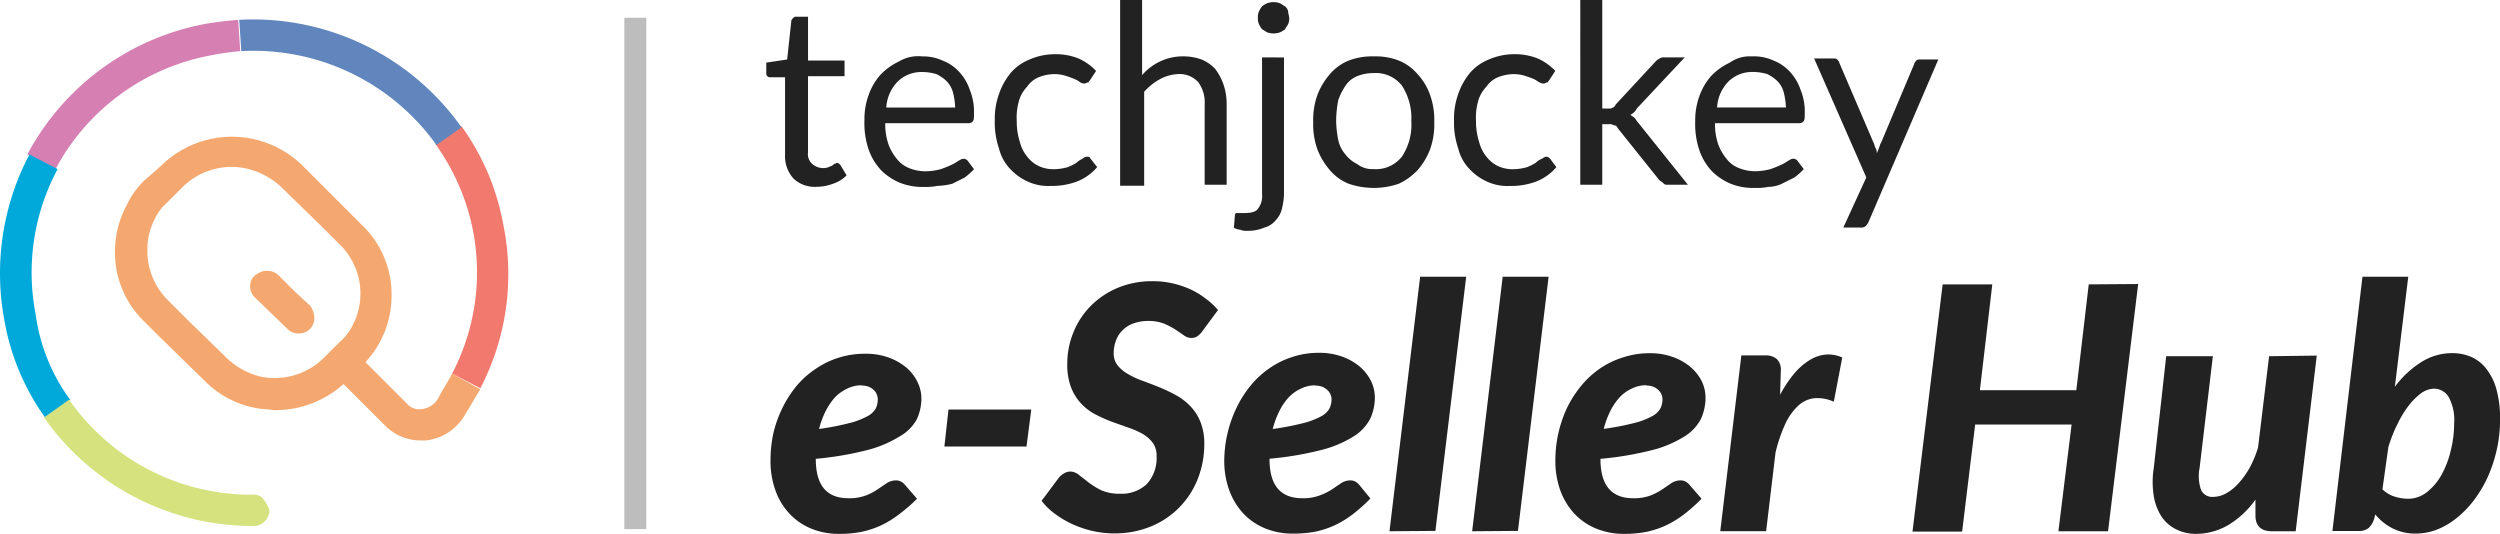 <svg xmlns="http://www.w3.org/2000/svg" width="170.621" height="36.436" viewBox="0 0 170.621 36.436">
  <g id="esellerhub_logo_dark" transform="translate(-4.179 -8.3)">
    <g id="tj-ems" transform="translate(4.179 8.3)">
      <g id="tj-logo-04" transform="translate(0 1.327)">
        <path id="Shape" d="M24.52,23.01l-1.068-1-1.14-1.14a1.078,1.078,0,0,0-1.353-.142c-.071.071-.142.071-.214.142l-.142.142a1.068,1.068,0,0,0,.071,1.282l.071.071,2.208,2.137a1.033,1.033,0,0,0,1.5,0,1.068,1.068,0,0,0,.285-.784A.861.861,0,0,0,24.52,23.01Zm0,0-1.068-1-1.14-1.14a1.078,1.078,0,0,0-1.353-.142c-.071.071-.142.071-.214.142l-.142.142a1.068,1.068,0,0,0,.071,1.282l.071.071,2.208,2.137a1.033,1.033,0,0,0,1.5,0,1.068,1.068,0,0,0,.285-.784A.861.861,0,0,0,24.52,23.01Zm0,0-1.068-1-1.14-1.14a1.078,1.078,0,0,0-1.353-.142c-.071.071-.142.071-.214.142l-.142.142a1.068,1.068,0,0,0,.071,1.282l.071.071,2.208,2.137a1.033,1.033,0,0,0,1.5,0,1.068,1.068,0,0,0,.285-.784A.861.861,0,0,0,24.52,23.01Zm0,0-1.068-1-1.14-1.14a1.078,1.078,0,0,0-1.353-.142c-.071.071-.142.071-.214.142l-.142.142a1.068,1.068,0,0,0,.071,1.282l.071.071,2.208,2.137a1.033,1.033,0,0,0,1.5,0,1.068,1.068,0,0,0,.285-.784A.861.861,0,0,0,24.52,23.01Zm0,0-1.068-1-1.14-1.14a1.078,1.078,0,0,0-1.353-.142c-.071.071-.142.071-.214.142l-.142.142a1.068,1.068,0,0,0,.071,1.282l.071.071,2.208,2.137a1.033,1.033,0,0,0,1.5,0,1.068,1.068,0,0,0,.285-.784A.861.861,0,0,0,24.52,23.01Zm9.687,4.559c-.285.57-.641,1.068-.926,1.638h0a1.487,1.487,0,0,1-1.14.784,1.106,1.106,0,0,1-1-.356l-2.849-2.849a6.656,6.656,0,0,0,1.781-4.559,6.5,6.5,0,0,0-1.994-4.772l-1.14-1.14h0l-2.92-2.92a6.879,6.879,0,0,0-9.687,0l-1.14,1A5.747,5.747,0,0,0,11.983,16.1h0a6.594,6.594,0,0,0-.784,3.134,6.5,6.5,0,0,0,1.994,4.772l1.068,1.068,3.063,2.992a6.6,6.6,0,0,0,3.989,1.923c.285,0,.57.071.855.071a6.968,6.968,0,0,0,4.63-1.781l2.849,2.849a3.392,3.392,0,0,0,2.422,1h.356a3.513,3.513,0,0,0,2.635-1.71h0c.356-.57.712-1.211,1.068-1.781Zm-6.7-3.49a3.72,3.72,0,0,1-1,1.353L25.446,26.5a4.8,4.8,0,0,1-4.274,1.282A5.094,5.094,0,0,1,18.821,26.5l-2.778-2.707-1.282-1.282a4.74,4.74,0,0,1-1.353-3.348,4.487,4.487,0,0,1,.5-2.137h0a3.428,3.428,0,0,1,.855-1.14l1.068-1.068a4.738,4.738,0,0,1,4.487-1.211,5.171,5.171,0,0,1,2.208,1.211l2.707,2.635,1.425,1.425a4.679,4.679,0,0,1,.855,5.2Zm-3.989-2.066-1.14-1.14a1.078,1.078,0,0,0-1.353-.142c-.071.071-.142.071-.214.142l-.142.142a1.068,1.068,0,0,0,.071,1.282l.071.071,2.208,2.137a1.033,1.033,0,0,0,1.5,0,1.068,1.068,0,0,0,.285-.784,1.5,1.5,0,0,0-.285-.784Zm1,1-1.068-1-1.14-1.14a1.078,1.078,0,0,0-1.353-.142c-.071.071-.142.071-.214.142l-.142.142a1.068,1.068,0,0,0,.071,1.282l.071.071,2.208,2.137a1.033,1.033,0,0,0,1.5,0,1.068,1.068,0,0,0,.285-.784.861.861,0,0,0-.214-.712Zm0,0-1.068-1-1.14-1.14a1.078,1.078,0,0,0-1.353-.142c-.071.071-.142.071-.214.142l-.142.142a1.068,1.068,0,0,0,.071,1.282l.071.071,2.208,2.137a1.033,1.033,0,0,0,1.5,0,1.068,1.068,0,0,0,.285-.784.861.861,0,0,0-.214-.712Zm0,0-1.068-1-1.14-1.14a1.078,1.078,0,0,0-1.353-.142c-.071.071-.142.071-.214.142l-.142.142a1.068,1.068,0,0,0,.071,1.282l.071.071,2.208,2.137a1.033,1.033,0,0,0,1.5,0,1.068,1.068,0,0,0,.285-.784.861.861,0,0,0-.214-.712Zm0,0-1.068-1-1.14-1.14a1.078,1.078,0,0,0-1.353-.142c-.071.071-.142.071-.214.142l-.142.142a1.068,1.068,0,0,0,.071,1.282l.071.071,2.208,2.137a1.033,1.033,0,0,0,1.5,0,1.068,1.068,0,0,0,.285-.784.861.861,0,0,0-.214-.712Zm0,0-1.068-1-1.14-1.14a1.078,1.078,0,0,0-1.353-.142c-.071.071-.142.071-.214.142l-.142.142a1.068,1.068,0,0,0,.071,1.282l.071.071,2.208,2.137a1.033,1.033,0,0,0,1.5,0,1.068,1.068,0,0,0,.285-.784.861.861,0,0,0-.214-.712Z" transform="translate(-3.35 -3.396)" fill="#f4a86f"/>
        <path id="Path" d="M44.963,28.279l-1.923-1a14.915,14.915,0,0,0,1.425-9.758A15.124,15.124,0,0,0,41.9,11.611L43.681,10.4a16.471,16.471,0,0,1,2.849,6.7,16.843,16.843,0,0,1-1.567,11.183Z" transform="translate(-12.183 -3.109)" fill="#f2796e"/>
        <path id="Path_1" data-name="Path 1" d="M38.272,7.526l-1.71,1.211a15.335,15.335,0,0,0-13.32-6.411L23.1.19A17.421,17.421,0,0,1,38.272,7.526Z" transform="translate(-6.774 -0.164)" fill="#6186bd"/>
        <path id="Path_2" data-name="Path 2" d="M17.331,2.337a19.2,19.2,0,0,0-1.994.285A15.139,15.139,0,0,0,4.723,10.386l-1.923-1A17.366,17.366,0,0,1,14.909.485C15.692.342,16.4.271,17.188.2Z" transform="translate(-0.933 -0.174)" fill="#d57fb3"/>
        <path id="Path_3" data-name="Path 3" d="M4.966,29.839,3.257,31.05A16.057,16.057,0,0,1,.479,24.425,17.38,17.38,0,0,1,2.188,13.1l1.923,1a14.92,14.92,0,0,0-1.5,9.9A12.686,12.686,0,0,0,4.966,29.839Z" transform="translate(-0.179 -3.886)" fill="#00a9da"/>
        <path id="Path_4" data-name="Path 4" d="M19.786,44.15a1.144,1.144,0,0,1-.356.784,1.068,1.068,0,0,1-.784.285A17.407,17.407,0,0,1,4.4,37.814L6.11,36.6a15.151,15.151,0,0,0,12.536,6.482h0a.826.826,0,0,1,.712.285A2.764,2.764,0,0,1,19.786,44.15Z" transform="translate(-1.394 -10.647)" fill="#d5e27e"/>
      </g>
      <path id="Line" d="M62,8h1.5V42.9H62Z" transform="translate(-19.39 -6.789)" fill="#222" opacity="0.3"/>
      <g id="Group" transform="translate(52.297 0)">
        <path id="techjockey" d="M4.019,19.05a2.1,2.1,0,0,1-1.567-.57,2.279,2.279,0,0,1-.57-1.638V11.571h-1A.261.261,0,0,1,.671,11.5C.6,11.428.6,11.357.6,11.215v-.641l1.425-.214.285-2.635c0-.071.071-.142.142-.214a.261.261,0,0,1,.214-.071h.784v2.992H5.942V11.5H3.449v5.2a.888.888,0,0,0,.285.784,1.088,1.088,0,0,0,.712.285.9.9,0,0,0,.427-.071c.142-.071.214-.071.285-.142l.071-.071H5.3a.221.221,0,0,1,.142-.071c.071,0,.142.071.214.142l.427.712a2.293,2.293,0,0,1-.926.57A3.226,3.226,0,0,1,4.019,19.05Zm7.194-8.9a3.189,3.189,0,0,1,1.425.285,2.983,2.983,0,0,1,1.14.784,3.408,3.408,0,0,1,.712,1.211,3.959,3.959,0,0,1,.285,1.638c0,.214,0,.427-.071.5a.37.37,0,0,1-.285.142H8.72a4.284,4.284,0,0,0,.214,1.425,3.332,3.332,0,0,0,.57,1,1.945,1.945,0,0,0,.855.641,2.953,2.953,0,0,0,1.14.214,4.2,4.2,0,0,0,1-.142,7.39,7.39,0,0,0,.712-.285,3.1,3.1,0,0,0,.5-.285c.142-.071.214-.142.356-.142a.37.37,0,0,1,.285.142l.427.57a4.609,4.609,0,0,1-.641.57l-.855.427a4.81,4.81,0,0,1-1,.142,4.06,4.06,0,0,1-.926.071,4.179,4.179,0,0,1-1.638-.285,4.042,4.042,0,0,1-1.282-.855,4,4,0,0,1-.855-1.425A5.616,5.616,0,0,1,7.3,14.491a4.788,4.788,0,0,1,.285-1.709,4.222,4.222,0,0,1,.784-1.353A4.228,4.228,0,0,1,9.646,10.5,2.564,2.564,0,0,1,11.213,10.146Zm.071,1.068a2.311,2.311,0,0,0-1.709.641,2.763,2.763,0,0,0-.784,1.781h4.7a4.81,4.81,0,0,0-.142-1,1.7,1.7,0,0,0-.427-.784,2.559,2.559,0,0,0-.712-.5A3.609,3.609,0,0,0,11.284,11.215Zm11.4.57c-.071.071-.071.142-.142.142S22.4,12,22.325,12a.538.538,0,0,1-.285-.071,1.557,1.557,0,0,0-.356-.214,4.908,4.908,0,0,0-.57-.214,2.564,2.564,0,0,0-.784-.142,2.953,2.953,0,0,0-1.14.214,1.742,1.742,0,0,0-.784.641,2.3,2.3,0,0,0-.57,1,4.163,4.163,0,0,0-.142,1.353,4.593,4.593,0,0,0,.214,1.425,2.6,2.6,0,0,0,.5,1,2.227,2.227,0,0,0,.784.641,2.378,2.378,0,0,0,1.068.214,3.609,3.609,0,0,0,.926-.142,4.23,4.23,0,0,0,.57-.285,1.49,1.49,0,0,1,.427-.285.54.54,0,0,1,.285-.142c.071,0,.214,0,.214.071l.5.641a3.441,3.441,0,0,1-1.425,1,4.915,4.915,0,0,1-1.781.285,3.3,3.3,0,0,1-1.5-.285,3.725,3.725,0,0,1-1.211-.855,3.086,3.086,0,0,1-.784-1.425,5.459,5.459,0,0,1-.285-1.923,4.915,4.915,0,0,1,.285-1.781,4.587,4.587,0,0,1,.784-1.425,3.3,3.3,0,0,1,1.282-.926A4.3,4.3,0,0,1,20.259,10a4.179,4.179,0,0,1,1.638.285,3.725,3.725,0,0,1,1.211.855Zm2.066,7.123V6.3h1.5v5.128a3.672,3.672,0,0,1,1.211-.926,3.626,3.626,0,0,1,1.567-.356,3.725,3.725,0,0,1,1.282.214,2.71,2.71,0,0,1,.926.641,3.775,3.775,0,0,1,.57,1.068,4.147,4.147,0,0,1,.214,1.353v5.485h-1.5V13.423a2.337,2.337,0,0,0-.427-1.5,1.714,1.714,0,0,0-1.353-.57,2.9,2.9,0,0,0-1.282.356,4.035,4.035,0,0,0-1.068.855v6.411H24.747Zm11.183-8.69v9.331a4.81,4.81,0,0,1-.142,1,1.7,1.7,0,0,1-.427.784,1.5,1.5,0,0,1-.784.5,2.712,2.712,0,0,1-1.14.214,1.056,1.056,0,0,1-.5-.071,1.012,1.012,0,0,1-.427-.142l.071-.855a.249.249,0,0,1,.071-.142h.57c.427,0,.784-.071.926-.285a1.393,1.393,0,0,0,.285-1V10.218Zm.356-2.707a.9.9,0,0,1-.071.427c-.071.142-.142.214-.214.356a1.557,1.557,0,0,1-.356.214,1.318,1.318,0,0,1-.855,0c-.142-.071-.214-.142-.356-.214a1.557,1.557,0,0,1-.214-.356.9.9,0,0,1-.071-.427.9.9,0,0,1,.071-.427,1.557,1.557,0,0,1,.214-.356,1.557,1.557,0,0,1,.356-.214,1.318,1.318,0,0,1,.855,0c.142.071.214.142.356.214a.605.605,0,0,1,.214.356C36.215,7.226,36.286,7.368,36.286,7.511Zm5.77,2.635a4.31,4.31,0,0,1,1.709.285,3.3,3.3,0,0,1,1.282.926,4,4,0,0,1,.855,1.425,5.057,5.057,0,0,1,.285,1.852,5.057,5.057,0,0,1-.285,1.852,4.742,4.742,0,0,1-.855,1.425,4.228,4.228,0,0,1-1.282.926,5.271,5.271,0,0,1-3.419,0,3.3,3.3,0,0,1-1.282-.926,4.742,4.742,0,0,1-.855-1.425,5.057,5.057,0,0,1-.285-1.852,5.057,5.057,0,0,1,.285-1.852,4.742,4.742,0,0,1,.855-1.425,3.3,3.3,0,0,1,1.282-.926A4.541,4.541,0,0,1,42.055,10.146Zm0,7.693a2.251,2.251,0,0,0,1.923-.855,3.925,3.925,0,0,0,.641-2.422,4.07,4.07,0,0,0-.641-2.422,2.251,2.251,0,0,0-1.923-.855,2.953,2.953,0,0,0-1.14.214,1.742,1.742,0,0,0-.784.641,4.352,4.352,0,0,0-.5,1,7.889,7.889,0,0,0-.142,1.353,7.176,7.176,0,0,0,.142,1.353,2.2,2.2,0,0,0,.5,1,2.227,2.227,0,0,0,.784.641A1.675,1.675,0,0,0,42.055,17.839Zm11.966-6.054c-.071.071-.071.142-.142.142s-.142.071-.214.071a.538.538,0,0,1-.285-.071c-.142-.071-.214-.142-.356-.214a4.907,4.907,0,0,0-.57-.214,2.564,2.564,0,0,0-.784-.142,2.953,2.953,0,0,0-1.14.214,1.742,1.742,0,0,0-.784.641,2.3,2.3,0,0,0-.57,1,4.163,4.163,0,0,0-.142,1.353,4.593,4.593,0,0,0,.214,1.425,2.6,2.6,0,0,0,.5,1,2.227,2.227,0,0,0,.784.641,2.378,2.378,0,0,0,1.068.214,3.609,3.609,0,0,0,.926-.142,4.23,4.23,0,0,0,.57-.285,1.49,1.49,0,0,1,.427-.285c.142-.071.214-.142.285-.142a.37.37,0,0,1,.285.142l.427.57a3.441,3.441,0,0,1-1.425,1,4.915,4.915,0,0,1-1.781.285,3.3,3.3,0,0,1-1.5-.285,3.725,3.725,0,0,1-1.211-.855,3.086,3.086,0,0,1-.784-1.425,5.459,5.459,0,0,1-.285-1.923,4.915,4.915,0,0,1,.285-1.781,4.587,4.587,0,0,1,.784-1.425,3.3,3.3,0,0,1,1.282-.926A4.3,4.3,0,0,1,51.6,10a4.179,4.179,0,0,1,1.638.285,3.725,3.725,0,0,1,1.211.855ZM57.655,6.3v7.408h.427c.142,0,.214,0,.285-.071q.107,0,.214-.214l2.707-2.92a.983.983,0,0,1,.285-.214.533.533,0,0,1,.356-.071h1.353l-3.205,3.419c-.071.071-.142.214-.214.285a.983.983,0,0,1-.285.214c.071.071.214.142.285.214s.142.214.214.285L63.5,18.908H62.142c-.142,0-.214,0-.285-.071a.983.983,0,0,0-.285-.214l-2.849-3.561c-.071-.142-.142-.214-.285-.214a.534.534,0,0,0-.356-.071h-.427v4.131h-1.5V6.3Zm10.257,3.846a3.189,3.189,0,0,1,1.425.285,2.983,2.983,0,0,1,1.14.784,3.407,3.407,0,0,1,.712,1.211,3.959,3.959,0,0,1,.285,1.638c0,.214,0,.427-.071.5a.37.37,0,0,1-.285.142h-5.77a4.283,4.283,0,0,0,.214,1.425,3.332,3.332,0,0,0,.57,1,1.945,1.945,0,0,0,.855.641,2.953,2.953,0,0,0,1.14.214,4.2,4.2,0,0,0,1-.142,7.39,7.39,0,0,0,.712-.285,3.1,3.1,0,0,0,.5-.285c.142-.071.214-.142.356-.142a.37.37,0,0,1,.285.142l.427.57a4.61,4.61,0,0,1-.641.57l-.855.427a2.193,2.193,0,0,1-.926.214,4.06,4.06,0,0,1-.926.071,4.179,4.179,0,0,1-1.638-.285,4.042,4.042,0,0,1-1.282-.855,4,4,0,0,1-.855-1.425,5.616,5.616,0,0,1-.285-1.994,4.788,4.788,0,0,1,.285-1.709,4.222,4.222,0,0,1,.784-1.353,4.228,4.228,0,0,1,1.282-.926,2.378,2.378,0,0,1,1.567-.427Zm.071,1.068a2.311,2.311,0,0,0-1.709.641,2.763,2.763,0,0,0-.784,1.781h4.7a4.81,4.81,0,0,0-.142-1,1.7,1.7,0,0,0-.427-.784,2.559,2.559,0,0,0-.712-.5,3.609,3.609,0,0,0-.926-.142Zm7.835,10.257a.983.983,0,0,1-.214.285.534.534,0,0,1-.356.071h-1.14l1.567-3.419-3.561-8.12H73.4c.142,0,.214,0,.285.071s.142.142.142.214l2.351,5.485c.071.142.071.285.142.356a.774.774,0,0,1,.071.356l.142-.356h0c.071-.142.071-.285.142-.356l2.279-5.413c0-.071.071-.142.142-.214s.142-.071.285-.071H80.59Z" transform="translate(-0.6 -6.3)" fill="#222"/>
        <g id="Group-24" transform="translate(0.288 18.888)">
          <path id="Shape-2" data-name="Shape" d="M4.025,15.163c0,1.774.737,2.665,2.228,2.665a3.24,3.24,0,0,0,1.2-.193,4.1,4.1,0,0,0,.8-.42l.618-.42a1.159,1.159,0,0,1,.652-.185.63.63,0,0,1,.3.076.847.847,0,0,1,.263.2l.847.975a10.533,10.533,0,0,1-1.245,1.076,6.6,6.6,0,0,1-1.219.749,6.482,6.482,0,0,1-1.33.437,7.679,7.679,0,0,1-1.516.135A4.853,4.853,0,0,1,3.712,19.9,4.16,4.16,0,0,1,2.23,18.88,4.458,4.458,0,0,1,1.273,17.3a5.887,5.887,0,0,1-.339-2.066,8.5,8.5,0,0,1,.2-1.858,8,8,0,0,1,.6-1.682,7.608,7.608,0,0,1,.952-1.5A6.006,6.006,0,0,1,3.972,9.029,5.9,5.9,0,0,1,7.354,7.966a4.606,4.606,0,0,1,1.695.278,3.971,3.971,0,0,1,1.2.706,2.952,2.952,0,0,1,.729.975,2.507,2.507,0,0,1,.254,1.068,3.342,3.342,0,0,1-.331,1.479,3.022,3.022,0,0,1-1.211,1.169A7.835,7.835,0,0,1,7.5,14.55a22.031,22.031,0,0,1-3.49.588Zm3.109-5.044a2.216,2.216,0,0,0-.954.222,2.888,2.888,0,0,0-.847.6,4.376,4.376,0,0,0-.635.942A5.606,5.606,0,0,0,4.249,13.1a18.692,18.692,0,0,0,2.066-.4,5.207,5.207,0,0,0,1.219-.462,1.41,1.41,0,0,0,.585-.538,1.43,1.43,0,0,0,.135-.63.761.761,0,0,0-.071-.328.74.74,0,0,0-.2-.3,1.077,1.077,0,0,0-.356-.227,1.433,1.433,0,0,0-.473-.079Z" transform="translate(-0.933 -2.712)" fill="#222"/>
          <path id="Path-2" data-name="Path" d="M17.874,13.314h5.651L23.2,15.836H17.595Z" transform="translate(-5.727 -4.251)" fill="#222"/>
          <path id="Path-3" data-name="Path" d="M37.9,4.4a1.51,1.51,0,0,1-.356.37.741.741,0,0,1-.424.118.855.855,0,0,1-.5-.177l-.585-.4a5.44,5.44,0,0,0-.771-.4A2.891,2.891,0,0,0,34.2,3.729a2.943,2.943,0,0,0-1.025.168,1.976,1.976,0,0,0-.746.471,1.832,1.832,0,0,0-.449.706,2.506,2.506,0,0,0-.152.841,1.313,1.313,0,0,0,.263.841,2.436,2.436,0,0,0,.7.588,5.4,5.4,0,0,0,.991.462c.373.135.754.285,1.135.437a10.7,10.7,0,0,1,1.135.538,3.935,3.935,0,0,1,.991.748A3.284,3.284,0,0,1,37.74,10.6a3.884,3.884,0,0,1,.271,1.521,6.422,6.422,0,0,1-.432,2.351A5.762,5.762,0,0,1,34.4,17.739a6.446,6.446,0,0,1-2.541.488,6.535,6.535,0,0,1-1.449-.16,7.207,7.207,0,0,1-1.364-.454,6.788,6.788,0,0,1-1.2-.7,4.585,4.585,0,0,1-.94-.908l1.186-1.589a1.286,1.286,0,0,1,.347-.285.855.855,0,0,1,.432-.126.969.969,0,0,1,.6.244l.661.513a5.485,5.485,0,0,0,.847.521,2.992,2.992,0,0,0,1.262.235,2.493,2.493,0,0,0,1.852-.664,2.619,2.619,0,0,0,.661-1.908,1.463,1.463,0,0,0-.263-.908,2.324,2.324,0,0,0-.694-.605,5.823,5.823,0,0,0-.974-.427l-1.127-.4a11.054,11.054,0,0,1-1.118-.5,3.633,3.633,0,0,1-.969-.736,3.5,3.5,0,0,1-.686-1.093,4.317,4.317,0,0,1-.263-1.623,5.611,5.611,0,0,1,.407-2.118A5.459,5.459,0,0,1,30.235,2.73a5.72,5.72,0,0,1,1.846-1.253,6.08,6.08,0,0,1,2.431-.462,5.9,5.9,0,0,1,1.347.151,6.3,6.3,0,0,1,1.22.412A5.19,5.19,0,0,1,38.1,2.2a4.731,4.731,0,0,1,.847.784Z" transform="translate(-8.405 -0.712)" fill="#222"/>
          <path id="Shape-3" data-name="Shape" d="M47.5,15.14q0,2.661,2.228,2.665a3.205,3.205,0,0,0,1.2-.193,4.2,4.2,0,0,0,.847-.42l.618-.42a1.14,1.14,0,0,1,.652-.185.681.681,0,0,1,.3.076.957.957,0,0,1,.254.2l.788.959A11.305,11.305,0,0,1,53.18,18.9a6.957,6.957,0,0,1-1.227.749,6.585,6.585,0,0,1-1.321.437,7.853,7.853,0,0,1-1.528.132,4.886,4.886,0,0,1-1.915-.361,4.237,4.237,0,0,1-1.482-1.017,4.718,4.718,0,0,1-.957-1.581,5.885,5.885,0,0,1-.339-2.066,8.488,8.488,0,0,1,.847-3.584,7.641,7.641,0,0,1,.957-1.5,6.174,6.174,0,0,1,1.272-1.17,5.785,5.785,0,0,1,1.567-.774,5.715,5.715,0,0,1,1.8-.285,4.6,4.6,0,0,1,1.652.278,3.869,3.869,0,0,1,1.2.706,3.1,3.1,0,0,1,.737.975,2.581,2.581,0,0,1,.246,1.068,3.442,3.442,0,0,1-.322,1.479A3.1,3.1,0,0,1,53.18,13.62a7.654,7.654,0,0,1-2.177.9,22.179,22.179,0,0,1-3.5.588ZM50.613,10.1a2.192,2.192,0,0,0-.957.219,2.668,2.668,0,0,0-.847.6,4.1,4.1,0,0,0-.641.942,6.082,6.082,0,0,0-.449,1.219,18.912,18.912,0,0,0,2.076-.4,5.207,5.207,0,0,0,1.22-.462,1.375,1.375,0,0,0,.576-.538,1.437,1.437,0,0,0,.142-.63.911.911,0,0,0-.071-.328.841.841,0,0,0-.214-.3,1.078,1.078,0,0,0-.356-.227,1.391,1.391,0,0,0-.479-.076Z" transform="translate(-13.442 -2.689)" fill="#222"/>
          <path id="Path-4" data-name="Path" d="M60.242,17.96,62.334.59h3.143l-2.1,17.345Z" transform="translate(-17.997 -0.59)" fill="#222"/>
          <path id="Path-5" data-name="Path" d="M68.162,17.96,70.246.59H73.38L71.288,17.935Z" transform="translate(-20.275 -0.59)" fill="#222"/>
          <path id="Shape-4" data-name="Shape" d="M79.22,15.148c0,1.774.746,2.665,2.228,2.665a3.205,3.205,0,0,0,1.2-.193,4.2,4.2,0,0,0,.8-.42l.618-.42a1.14,1.14,0,0,1,.652-.185.681.681,0,0,1,.3.076.954.954,0,0,1,.254.2l.847.975a11.3,11.3,0,0,1-1.211,1.076,6.952,6.952,0,0,1-1.228.749,6.584,6.584,0,0,1-1.321.437,7.848,7.848,0,0,1-1.525.135,4.886,4.886,0,0,1-1.915-.362,4.237,4.237,0,0,1-1.482-1.017,4.718,4.718,0,0,1-.957-1.581,5.886,5.886,0,0,1-.339-2.066,8.488,8.488,0,0,1,.8-3.581,7.639,7.639,0,0,1,.966-1.5,6.175,6.175,0,0,1,1.269-1.17A5.787,5.787,0,0,1,80.762,8.2a5.715,5.715,0,0,1,1.8-.285,4.6,4.6,0,0,1,1.652.278,3.87,3.87,0,0,1,1.2.706,3.1,3.1,0,0,1,.738.971,2.581,2.581,0,0,1,.237,1.068,3.441,3.441,0,0,1-.322,1.479,3.1,3.1,0,0,1-1.169,1.211,7.658,7.658,0,0,1-2.185.908,22.179,22.179,0,0,1-3.5.588ZM82.337,10.1a2.192,2.192,0,0,0-.957.219,2.668,2.668,0,0,0-.847.6,4.109,4.109,0,0,0-.641.942,6.081,6.081,0,0,0-.449,1.219,18.909,18.909,0,0,0,2.076-.4,5.207,5.207,0,0,0,1.22-.462,1.377,1.377,0,0,0,.571-.535,1.437,1.437,0,0,0,.142-.63.91.91,0,0,0-.071-.328.84.84,0,0,0-.214-.3,1.077,1.077,0,0,0-.356-.227,1.391,1.391,0,0,0-.474-.079Z" transform="translate(-22.575 -2.697)" fill="#222"/>
          <path id="Path-6" data-name="Path" d="M96.018,10.789a8.407,8.407,0,0,1,.949-1.431,4.385,4.385,0,0,1,1.051-.926,2.554,2.554,0,0,1,1.1-.387,2.3,2.3,0,0,1,1.143.2l-.576,3.018a2.687,2.687,0,0,0-1.271-.244,1.9,1.9,0,0,0-1.1.462,3.894,3.894,0,0,0-.906,1.219,10.382,10.382,0,0,0-.7,2.026L95.065,20.1h-3.13l1.44-12h1.643a1.14,1.14,0,0,1,.771.244,1,1,0,0,1,.28.784Z" transform="translate(-27.115 -2.733)" fill="#222"/>
          <path id="Path-7" data-name="Path" d="M125.756,1.287,123.7,18.161h-3.388l.9-7.282h-6.582l-.889,7.306h-3.388l2.058-16.874H115.8l-.847,7.222h6.582l.847-7.222Z" transform="translate(-32.414 -0.791)" fill="#222"/>
          <path id="Path-8" data-name="Path" d="M144.566,8.144l-1.44,11.989h-1.61c-.754,0-1.135-.362-1.135-1.076V17.973a6.213,6.213,0,0,1-1.906,1.766,4.4,4.4,0,0,1-2.143.57,2.94,2.94,0,0,1-1.347-.3,2.61,2.61,0,0,1-.991-.841,3.682,3.682,0,0,1-.551-1.43,6.072,6.072,0,0,1,0-1.934l.847-7.618h3.185l-.906,7.622a2.876,2.876,0,0,0,.11,1.53.848.848,0,0,0,.847.446,1.806,1.806,0,0,0,.847-.235,3.3,3.3,0,0,0,.847-.681,5.7,5.7,0,0,0,.763-1.068,6.946,6.946,0,0,0,.576-1.388l.754-6.225Z" transform="translate(-39.035 -2.763)" fill="#222"/>
          <path id="Shape-5" data-name="Shape" d="M154.848,8.1a6.661,6.661,0,0,1,1.8-1.682,3.883,3.883,0,0,1,2.093-.614,3.212,3.212,0,0,1,1.346.269,2.663,2.663,0,0,1,1.034.841,3.878,3.878,0,0,1,.67,1.4,7.383,7.383,0,0,1,.237,2.009,9.375,9.375,0,0,1-.214,2.018,9.912,9.912,0,0,1-.6,1.858,8.464,8.464,0,0,1-.881,1.521,6.737,6.737,0,0,1-1.177,1.261,5.208,5.208,0,0,1-1.372.841,4.035,4.035,0,0,1-1.5.294,3.409,3.409,0,0,1-1.593-.356,3.6,3.6,0,0,1-1.177-.95l-.071.269a1.425,1.425,0,0,1-.373.647,1.055,1.055,0,0,1-.737.214h-1.745L152.637.59h3.126Zm-.847,7a2.147,2.147,0,0,0,.847.5,3.181,3.181,0,0,0,.906.142,2.066,2.066,0,0,0,1.271-.445,3.944,3.944,0,0,0,1-1.177,6.4,6.4,0,0,0,.641-1.682,7.6,7.6,0,0,0,.229-1.858,3.271,3.271,0,0,0-.373-1.781,1.17,1.17,0,0,0-1.034-.57,1.582,1.582,0,0,0-.847.311,4.528,4.528,0,0,0-.847.841,7.226,7.226,0,0,0-.771,1.269,9.58,9.58,0,0,0-.619,1.567Z" transform="translate(-43.988 -0.59)" fill="#222"/>
        </g>
      </g>
    </g>
  </g>
</svg>
